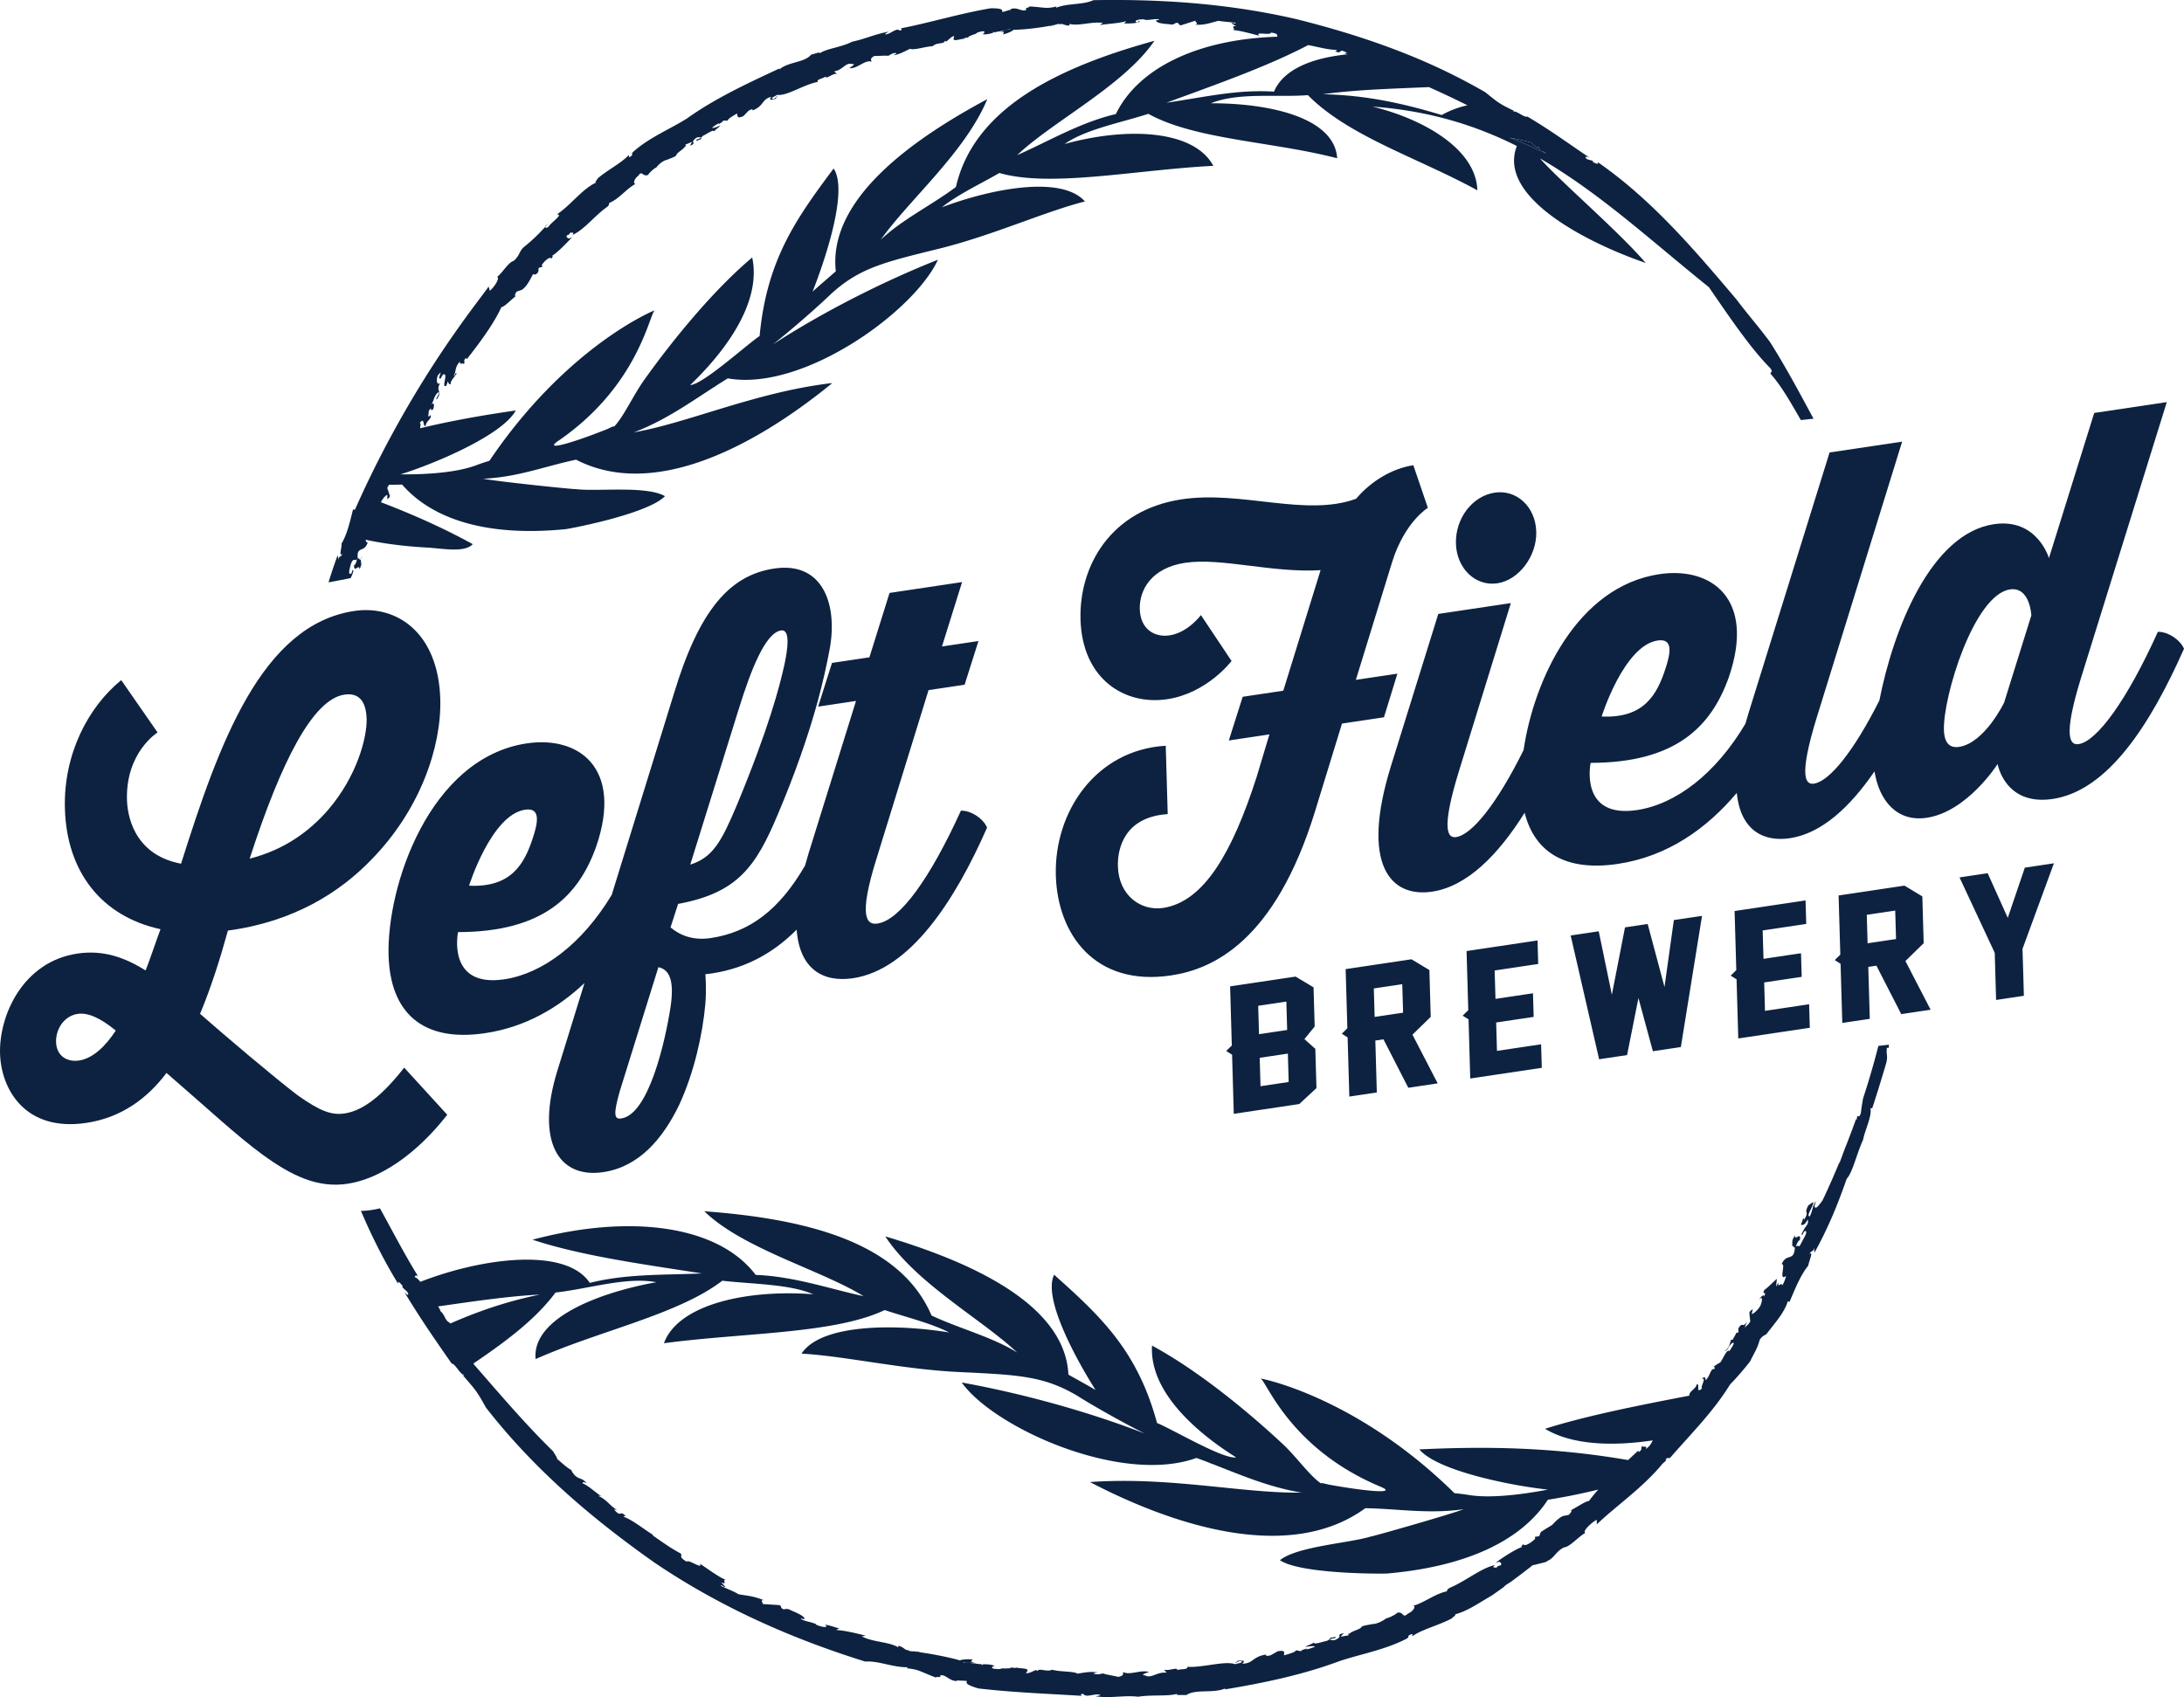 <svg xmlns="http://www.w3.org/2000/svg" width="216" height="167.889" viewBox="0 0 216 167.889"><g fill="#0D2240"><path d="M66.822 154.348l.177-.207-.114-.071zM55.133 145.412l.025.011c-.013-.01-.021-.013-.025-.011M53.953 22.351a.247.247 0 0 0-.014.072l.281-.302-.267.23zM152.921 15.191c-.131-.124-.271-.227-.502-.241.168.079.336.16.502.241M151.462 14.099a30.054 30.054 0 0 0-2.17-.479 49.16 49.16 0 0 1 3.066 1.302l-.194-.371c-.262.099-.455-.205-.702-.452M152.371 14.944c.018 0 .031.005.048.006l-.06-.028.012.022z"/><path d="M152.418 14.949c-.017-.001-.03-.005-.048-.005l-.012-.021a48.572 48.572 0 0 0-3.066-1.303c.696.122 1.42.288 2.17.479.248.248.439.55.702.451l.194.372.06.027c.231.016.372.118.503.242-.167-.081-.334-.162-.503-.242m-9.83-3.571c-3.602-1.081-7.308-1.963-11.752-2.056 3.325-.459 7.022-.549 10.487-.705a97.626 97.626 0 0 1 3.809 1.8 9.17 9.17 0 0 0-2.544.961m-16.589-2.312c-3.632-.237-6.88.548-10.633 1.095 5.009-1.845 9.932-3.563 14.017-5.701.834.146 2.016.494 2.842.469-.056.053 0 .14-.222.121.822.405.28-.361 1.214.171l-.277.081c.121.01.236.038.348.072-3.453.336-6.353 1.459-7.289 3.692m-15.64 2.216c-3.592.846-6.773 2.761-9.758 4.062 3.534-3.354 10.555-6.882 13.575-11.31-9.526 2.631-17.842 6.637-19.634 14.463-2.378 1.789-5.36 3.236-7.431 5.221 2.779-3.936 8.354-8.649 10.532-13.91-7.457 3.998-15.765 9.909-14.98 17.026-.335.312-1.484 1.274-2.301 2.019.324-.802 3.807-9.646 2.085-12.184-3.717 4.979-6.614 9.04-7.32 16.571-1.428.975-5.613 4.801-6.866 4.851 2.841-2.723 7.158-7.806 6.133-12.619-3.875 3.261-7.887 8.191-10.697 12.137-1.102 1.544-2.029 3.662-3.004 4.637.198-.226-.482.142-.712.234-3.667 1.454-6.286 2.155-4.735 1.112 7.857-5.401 8.976-12.476 9.505-12.894-.767.298-9.006 4.014-16.349 14.891-.384.11-.83.258-1.354.454-1.742.649-4.503.91-7.44.883 3.106-.958 10.02-3.797 11.404-6.319-3.08.439-6.212.981-9.46 1.758.027-.242.092-.521-.041-.524.527-.648.264.392.594.308-.012-.489.627-.686.484-1.099-.404.45-.133-.196-.191-.383.421-.625.059.187.443-.197.126-.292.126-.786-.213-.426.293-.332.287-.936.721-1.237.283-.051-.408.837-.131.68.578-.871-.17-.749.32-1.6-.332.277-.412-.266-.246-.729.698-.843-.165.463.292.277l.214-.378c.644-.276-.228 1.399.345 1.104l.161-.454c.027.146.098.378.289.28-.144-.247.564-.928.563-1.033-.121-.206-.164.349-.258.186.232-.44.066-.838.61-1.383-.116.435.328.049.33.265.283-.249-.141-.252.259-.614l.069.128c1.222-1.55 2.685-3.513 3.418-5.145.37-.088.778-.577 1.548-1.204-.349.268-.178-.141-.03-.341l.505-.171c.499-.319.834-1.036 1.095-1.527.099-.034.168-.007.235.021.464-.254.26-.489.355-.675l.362-.108-.07-.175c.298-.434.814-.879.962-.622.107-.181.211-.359-.028-.241.488-.226 1.458-1.232 2.089-1.907-.372.233-.403.145-.549.033-.102-.318.194-.095.353-.476.081.078.469-.11.191.25 1.183-.505 2.216-1.932 3.488-2.809.213-.233.108-.213.177-.372.947-.36 1.662-1.391 2.602-1.88-.263.034-.203-.454.267-.806.373-.584.407.139.955-.075.165-.267.582-.61.775-.731l.009.048c.206-.322.636-.679 1.045-.813l-.045.051c.297-.168.712-.25.998-.464.008-.289.811-.643.879-.939.049-.002.003.051.109.041l-.077-.188.659-.277c-.092.147-.082.238-.221.39.716-.268.124-.29.411-.587.384-.396.458-.209.719-.265-.137.198-.356.156-.452.255-.179.291.307-.105.373-.012.1-.051.022-.288.378-.444.3-.15.948-.605.97-.364.192-.247.493-.398.633-.596-.254.104-.712.309-.831.218.202-.151.599-.454.71-.409l-.146.149c.142-.157.811-.446.386-.444l.586.009c.094-.238.559-.47.917-.702.118.191-.071.572.651.251l.501-.519c.308-.187.412-.185.419-.04 1.134-.455.872-1.103 1.823-1.342-.262.416.057.293.478.179-.001-.048-.001-.146.157-.229-.161-.059-.157.277-.529.253-.159-.107.315-.268.475-.4.989.139 2.651-1.033 4.044-1.283-.2-.265.541-.32.763-.537.03.338.706-.344 1.133-.264l-.304-.242c.859-.099 1.148-.925 1.769-.722.482-.063-.079.28-.25.397.731.137 1.561-.877 2.185-.625.018-.143-.233-.296.284-.571.483.008 1.404-.079 1.339.002.344-.168.416-.299.842-.3-.014.094-.182.155-.299.229.653-.098 1.116-.4 1.652-.64.403.162 1.496-.227 2.253-.264.35-.398 1.208-.166 1.188-.558-.01.045.094.08.144.095.253-.165.43-.459.78-.542l-.066.279c-.021.319.874-.061 1.099.006-.231-.138.436-.059.43-.252l.4-.16c.65-.189.057-.144.868-.33.463-.081.2.276.037.27.41.08.795-.047 1.19-.157-.148.02-.203.009-.07-.067.014.033.056.048.11.056.147-.041.296-.078.448-.101l-.005.015c.193-.044.399-.094.584-.139a.942.942 0 0 1 .298-.071c.239-.056.339-.07.095.021a.176.176 0 0 0-.095-.021l-.298.071c-.164.061-.336.145-.454.185a.938.938 0 0 1 .346.011l-.086.22c.286-.028 1.048-.365 1.014-.45 1.122-.004 2.944-.241 3.716-.419a.809.809 0 0 1 .242-.063c-.06.02-.144.042-.242.063-.121.055-.124.11.009.034.387-.071.816-.282.862-.152.375-.115.36.111.943.118.01.035.052-.116-.012-.164.987.244 2.203-.254 3.37-.1-.096.021-.228.139-.319.207.905-.137 1.765-.14 2.588-.376-.089.09-.065.18-.28.224.629.021 1.361-.006 1.664-.187-.426-.112-.035.109-.324.09-.445-.199.375-.359.791-.294l.01.044c.633.018.669-.095 1.302-.074.372.132-.335.046-.19.179.131.313 1.424.291 1.549.366.154-.056.373-.088.355-.179.5-.032.21.217.551.238l1.41-.453c.012-.015.035-.024.083-.027l-.083.027c-.062.082.409.326-.017.392 1.028.071 1.657-.246 2.323-.379.303.062 1.309.146 1.653.186.138.201-.286-.063-.384.058l.482.297c-.683-.098.037.323-.35.38.559-.012 1.823.351 2.622.555-.489-.477 1.121.023 1.153-.312.785.097.572.266.648.407-7.731.23-13.731 3.015-15.985 7.65M175.06 33.84a56.932 56.932 0 0 0-1.58-2.018c-.625-.774-1.25-1.54-1.732-2.189-.775-.915-1.554-1.835-2.344-2.751-3.416-3.959-7.035-7.832-11.42-10.868.215.293-.154.183-.441.01l-.018-.12-.522-.14a1.013 1.013 0 0 1-.108-.08c-.229-.196.043-.239.359-.053-2.152-1.45-4.027-2.829-6.201-4.103-.283.157-1.133-.662-1.352-.449-.073-.107.025-.064.115-.077-.771-.373-1.182-.585-1.551-.824-.385-.25-.721-.531-1.367-1.055a59.888 59.888 0 0 0-7.394-3.615c-3.653-1.49-7.411-2.644-11.243-3.604C121.67.377 115.017-.109 108.136.017c-1.043.492-2.495.269-3.712.762l.072-.143c-1.045.28-1.326.064-2.683.002 0 .159-.511.084-.296.329-.44.249-.871-.288-1.526-.082-.032-.085.034.153-.117.09-1.684.54.315-.187-1.906-.154-3.049.513-6.076 1.45-8.983 2.004.176-.054.309.131.019.202-.379-.334-.931.393-1.473.374.015-.097.248-.192.37-.268-1.335.225-2.36.736-3.615.989-1.09.568-2.541.671-3.231 1.163.123-.231-.546.086-.818.105-.634.814-2.275.706-3.156 1.48v-.094c-2.992 1.398-6.285 2.904-9.114 4.926-1.63 1.044-3.714 1.866-5.334 3.31-.28.288.034.193-.197.42-.442.307-.083-.132-.286-.058-.739.784-2.007 1.401-3.023 2.261-.072.161-.347.412-.177.428-1.376.629-2.591 2.326-3.875 3.142.684-.012-.524.749-.818 1.212-.226.192-.327.134-.318.009-.77.827-1.183 1.249-2.23 2.102-.402.483-.343.78-.903 1.279-.53.132-1.072 1.138-1.652 1.6.306.033-.16.874-.706 1.362l-.123-.417c-1.063 1.508-5.219 6.596-9.628 14.752a103.772 103.772 0 0 0-3.598 7.327l-.18-.038c-.189.71-.393 1.663-.719 2.502-.121.31-.257.604-.416.865.037.349-.305 1.412.071 1.015-.121.423-.386.156-.365.643l-.094-.486a40.635 40.635 0 0 0-.902 2.679l2.181-.419c.083-.159.192-.365.274-.717-.126-.341-.094.354-.309.294-.218.013-.043-.555.063-.979.255-.661.359-.254.601-.466-.015.139-.181.656-.281.558-.062.905.557-.195.515.431.351-.573.102-.648.153-.996-.099.183-.177-.174-.306-.063-.152-1.307.681-.529.978-1.601-.125.021-.177-.096-.203-.26 2.192.471 4.376.685 6.173.779 1.564.108 3.615.512 4.424-.341-2.957-1.628-5.989-2.963-9.081-4.148.239-.503.619-.797.638-.694l-.024.623c0-.483.169-.13.272-.572-.083-.18-.159-.524-.264-.741a.995.995 0 0 1 .188-.346h.302c.328-.003.654-.008.978-.016 3.006 3.444 8.381 5.163 16.059 4.421 0 .054 8.209-1.464 9.937-3.274-1.82-1.066-6.764-.434-8.847-.702 0 .051-7.628-.733-9.125-1.024 3.473-.165 6.067-1.227 9.182-1.885 8.626 4.455 19.665-2.922 25.343-7.58-7.549.879-14.13 3.909-19.631 4.879 3.04-1.154 5.452-2.879 8.002-4.522.013 0 .025-.004.025-.004l.176-.129c.36-.229.723-.46 1.092-.687 7.446 1.332 18.459-6.632 20.783-11.738-5.804 2.308-11.654 5.354-16.324 8.382 2.058-1.626 4.523-3.809 5.704-4.952 2.87-2.633 5.3-3.178 10.786-4.533 5.258-1.303 10.42-3.662 14.37-4.659-2.282-2.606-9.22-1.285-14.145.576 1.623-1.3 3.774-2.283 5.687-3.394 5.08 1.469 13.546-.324 21.159-.706-1.912-3.57-8.522-3.872-14.716-2.158 2.075-1.45 5.453-2.077 8.287-2.986 4.684 2.572 12.236 2.72 18.678 4.394-.26-4.041-6.716-5.451-12.486-5.44 2.739-1.109 6.517-.561 9.59-.805 4.035 4.085 10.812 6.161 16.76 9.414-.124-4.104-5.367-7.057-10.362-8.277 5.56.401 10.158 1.835 14.269 3.895-2.004 5.151 7.293 9.708 12.744 11.57-2.797-3.249-8.268-7.889-10.464-10.345 5.948 3.442 10.984 8.144 16.714 12.741 1.869 2.729 4.118 6.048 5.989 7.924.511.556-.06.449.158.702 1.127 1.285 2.032 2.957 2.948 4.52l1.25-.137c-1.366-2.534-2.691-5.024-4.298-7.578"/><path d="M35.69 55.312a1.12 1.12 0 0 0 .084-.28 1.02 1.02 0 0 0-.084.28M45.064 131.979a26.364 26.364 0 0 1 3.492-1.816 44.87 44.87 0 0 0-3.937 1.193c.232.044.331.319.445.623"/><path d="M157.154 148.48c-.396.058-.974.48-1.949 1.018.432-.235.147.173-.059.363l-.568.111c-.385.174-.742.528-1.062.878-.298.184-.597.366-.894.552-.053.033-.104.064-.156.098-.191.16-.141.343-.255.471l-.406.062.026.193c-.424.414-1.077.812-1.166.522-.158.169-.321.331-.035.252-.573.159-1.906.984-2.737 1.616.449-.193.457-.096.58.041.022.348-.228.072-.495.449-.062-.092-.52.046-.129-.288a3.768 3.768 0 0 0-.38.11c-1.286.433-2.655 1.548-4.108 2.157-.293.199-.177.198-.295.347-1.099.215-2.169 1.096-3.308 1.425.29.015.087.498-.513.771-.565.524-.396-.214-1.037-.095-.25.245-.807.477-1.049.559l.004-.05c-.318.269-.875.565-1.351.622l.064-.043c-.364.115-.83.123-1.196.286-.093.288-1.064.45-1.227.729-.053-.01.012-.05-.105-.066l.028.203-.789.142c.141-.131.155-.229.349-.351-.842.131-.217.269-.607.515-.525.325-.551.124-.844.132.205-.174.426-.091.555-.173.275-.262-.357.049-.4-.059-.122.03-.105.293-.534.371-.368.078-1.202.376-1.153.133-.281.2-.651.278-.86.439.305-.042.858-.137.96-.021-.262.103-.78.308-.887.237l.201-.113c-.201.113-1.002.266-.547.351l-.625-.12c-.166.229-.736.357-1.191.495-.07-.216.246-.544-.629-.401l-.694.392c-.388.109-.498.083-.464-.062-1.357.188-1.264.905-2.363.899.407-.345.025-.302-.463-.29-.013.047-.042.142-.238.186.156.097.252-.231.646-.119.14.145-.419.187-.631.278-1.027-.371-3.174.35-4.752.259.136.302-.68.192-.986.32.066-.343-.868.125-1.307-.048l.257.312c-.958-.121-1.517.615-2.13.261-.539-.06.172-.254.39-.325-.747-.281-1.953.359-2.554-.011-.062.136.164.348-.477.484-.521-.131-1.546-.278-1.449-.346-.424.054-.54.156-1.001.025.043-.086.243-.092.39-.126-.735-.105-1.325.023-1.979.128-.389-.256-1.689-.159-2.518-.39-.497.273-1.356-.234-1.452.164.024-.041-.077-.102-.129-.13-.321.091-.601.328-1.005.315l.154-.253c.115-.287-.953-.197-1.185-.337.199.2-.491-.089-.541.099l-.479.021c-.759-.031-.105.118-1.035.033-.527-.055-.135-.327.038-.271-.423-.193-.88-.172-1.342-.188.17.03.228.06.061.088-.006-.036-.046-.063-.101-.089a3.448 3.448 0 0 1-.515-.054c.006-.007.002-.009.006-.014l-.681-.062a1.122 1.122 0 0 1-.319-.029c-.28-.027-.398-.046-.105-.052.024.023.062.04.105.052.091.009.201.02.319.029.208-.003.429-.025.569-.022-.151-.033-.293-.07-.381-.128l.158-.181c-.316-.069-1.237.001-1.225.093-1.224-.361-3.284-.734-4.154-.827a.976.976 0 0 1-.257-.021c.066.003.156.011.257.021.165-.008.196-.063.023-.036-.437-.062-.962-.007-.973-.146-.437-.016-.351-.241-.977-.443-.001-.037-.089.09-.036.159.024.014.052.024.075.04-.039-.006-.061-.021-.075-.04-.985-.585-2.451-.484-3.641-1.098.107.017.282-.042.398-.07-.994-.241-1.938-.483-2.89-.554.122-.057.124-.149.37-.118-.538-.174-1.134-.367-1.546-.419a.44.44 0 0 1 .081.027c.414.367-.503.196-.924-.03l.003-.046c-.665-.268-.735-.175-1.399-.444-.356-.273.367.089.254-.096-.038-.366-1.431-.815-1.541-.935-.181-.006-.423-.058-.432.035-.542-.159-.158-.287-.514-.437l-1.64-.104c-.016.008-.043.009-.094-.006l.094.006c.098-.051-.337-.467.137-.368-1.076-.452-1.805-.462-2.545-.607-.285-.213-1.353-.634-1.708-.808-.086-.241.29.166.43.087l-.427-.463c.699.351.055-.317.485-.23-.599-.199-1.806-1.088-2.583-1.611.371.658-1.172-.48-1.298-.187-.95-.562-.32-.538-.627-.832-1.013-.533-1.89-1.186-2.746-1.775 0 0 .012-.047.071-.032-.824-.485-2.016-1.482-2.957-1.818.075-.029.041-.131.268-.025-.733-.74-.4.229-1.206-.688l.311.042c-.668-.342-1.022-1.025-1.83-1.361.032-.089.194.006.316.044-.653-.418-1.271-1.044-1.9-1.311-.01-.15.127-.151.401-.006-.488-.612-.805-.332-1.256-.884-.125-.129-.285-.42-.256-.436-.372-.135-1.107-.853-1.407-1.081.002-.15-.173-.373-.405-.766-2.755-2.688-5.308-5.707-7.84-8.604-.007-.036-.009-.063-.012-.09l.136-.094.056-.037c3.12-2.127 5.989-4.285 7.905-6.876 3.194-.342 6.982-1.579 9.971-1.02-5.924 1.071-12.323 3.646-11.939 7.605 6.34-2.826 14.07-4.386 18.464-7.752 3.053.35 6.622.322 8.987 1.339-6.634-.499-13.371 1.031-14.76 4.845 7.876-1.056 16.855-.909 21.83-3.282 2.144.716 4.509 1.267 6.384 2.218-5.356-.877-12.686-.856-14.608 2.094 4.213.225 9.891 1.541 15.495 1.815 5.85.284 8.431.357 11.803 2.367 1.395.885 4.277 2.535 6.651 3.723-5.283-2.055-11.776-3.905-18.105-5.051 3.207 4.504 15.792 10.149 23.217 7.464.416.15.828.305 1.234.461l.201.093.027-.002c2.88 1.111 5.635 2.328 8.939 2.878-5.804.092-13.043-1.607-20.932-1.045 6.576 3.443 19.092 8.513 27.232 2.587 3.301.054 6.133.595 9.724.103-1.489.563-9.19 2.751-9.2 2.702-2.096.651-7.271.964-8.968 2.338 2.065 1.427 10.733 1.359 10.726 1.306 8-.72 13.24-3.391 15.771-7.286a59.677 59.677 0 0 0 4.981-1.006c-.337.384-.65.76-.913 1.124M53.403 128.064c-3.344.679-6.207 1.697-8.889 2.872l-.013-.074c-.573-.277-.434-.786-1.018-1.22l.089.036a2.683 2.683 0 0 0-.246-.442c3.345-.474 6.849-1.006 10.077-1.172m126.464-8.819c-.388.474-.406.053-.406.053l.14-.5c-.379.572-.294.884-.61 1.535-.445-.009.439-1.071.328-1.425l-.479.341c-.5.983.184.433-.41 1.412l-.068-.191-.244.675c.129.083.4.057.655-.507.163.544-.21.531-.588 1.435.054.388.171-.379.375-.289.111.005.091.156.021.364-.191.37-.389.736-.586 1.104-.129.068-.205-.074-.385.062.039-.151.295-.716.377-.596.25-.991-.603.154-.43-.531-.46.606-.216.713-.333 1.106.13-.197.146.205.293.094-.085 1.476-.788.512-1.31 1.659.353-.023-.039.988.103 1.234.045.079.146.081.345-.059-.094.303-.207.686-.399.939-.052-.399-.384.233-.38-.138 0-.037.003-.082.01-.142l-.232.396.08-.771c-.394.351-1.001.956-1.248 1.113-.256.622.321-.031-.033.65.028-.303-.319.03-.496.317.447-.513.314.203.138.605-.356.574-.847.883-.843.762l.16-.681c-.107.53-.196.127-.403.596.038.201.045.591.101.839-.193.391-.523.524-.58.667l.258-.652c-.461.768-.436-.086-.873.726l.027.318c-.127.127-.254.145-.215-.045.035.205-.283.612-.371.83l-.143-.034c-.137.371-.204.935-.692 1.135.478-.084.29-.36.794-.795.432-.178-.203.665-.273.801-.248-.256-.623.762-.907 1.126-.261.133-.447.281-.603.362l.066.294c-.443-.153-.48.8-.932 1.102.065-.297-.094-.386-.377-.15.57-.154-.205.898.061.938-.691.639-.178-.456-.533-.403-.103.527-.781.677-.738 1.137-4.848.931-10.234 1.993-14.273 3.281 2.77 1.667 6.855 1.709 10.65 1.146-.125.273-.266.558-.692.865.229-.444-.328-.095-.274-.323-.355.226.082.283-.425.615l-.039-.145-1.01.934c-7.61-1.311-14.261-1.356-20.646-1.056 1.826 2.181 9.379 3.632 12.721 3.978-3.01.578-5.885.844-7.777.541a20.466 20.466 0 0 0-1.465-.186c-9.286-9.15-18.338-11.201-19.176-11.347.609.305 2.896 6.941 11.832 10.694 1.76.722-1.041.533-5.04-.187-.25-.047-1.005-.273-.769-.093-1.158-.764-2.449-2.639-3.828-3.927-3.521-3.29-8.431-7.31-12.932-9.74-.279 4.852 4.971 8.961 8.324 11.063-1.294.187-6.206-2.732-7.828-3.406-1.936-7.157-5.564-10.544-10.179-14.667-1.359 2.78 3.638 10.685 4.1 11.401-.959-.567-2.291-1.285-2.687-1.523-.338-7.034-9.817-11.198-18.112-13.67 3.082 4.683 9.562 8.201 13.046 11.487-2.445-1.532-5.736-2.373-8.468-3.66-3.097-7.238-12.276-9.556-22.475-10.315 3.81 3.718 11.583 5.816 15.749 8.4-3.273-.7-6.846-1.958-10.668-2.103-3.612-4.795-12.162-6.12-22.075-3.483 4.827 1.592 10.728 2.398 16.757 3.338-3.94.172-7.399.022-11.09.934-2.358-3.545-10.564-2.502-16.68-.134-.025.011-.05.019-.075.028-.22-.264-.417-.45-.551-.452-.004-.204.179-.187.306-.128-1.324-2.127-2.58-4.578-3.753-6.689a8.56 8.56 0 0 1-1.881.254c1.059 2.482 2.268 4.909 3.696 7.234-.114-.396.21-.104.433.208l-.023.127.149.136.301.271c.309.466-.013.394-.286.007.366.61.731 1.198 1.097 1.773.495.78.993 1.536 1.498 2.284l.167.248a278.254 278.254 0 0 0 1.946 2.815c.225-.014.567.541.853.865.135.154.258.257.349.223.04.142-.047.052-.14.021 1.309 1.519 1.415 1.595 2.318 3.236 3.45 4.424 7.395 8.193 11.641 11.579a104.194 104.194 0 0 0 5.155 3.847c6.386 4.3 13.308 7.396 20.732 9.71 1.267-.108 2.763.601 4.217.557l-.12.113c1.208.085 1.446.386 2.889.907.047-.152.575.093.416-.216.554-.115.859.542 1.625.564.011.092.01-.158.153-.047 1.975.043-.394.074 2.011.78 3.454.402 7.001.53 10.317.736-.206.007-.297-.206.038-.201.312.437 1.125-.087 1.707.099-.046.087-.326.107-.48.142 1.515.227 2.774-.13 4.209.043 1.351-.219 2.946-.017 3.841-.287-.203.182.619.095.918.127.928-.636 2.666-.136 3.852-.662l-.029.096c3.656-.604 7.635-1.416 11.277-2.778 2.058-.701 4.521-1.115 6.68-2.23.381-.241.02-.202.33-.39.557-.231.051.148.289.109 1.002-.68 2.545-1.033 3.865-1.733.121-.151.486-.357.309-.404 1.199-.285 2.458-1.182 3.672-1.877.389-.273.777-.55 1.164-.829.092-.134.396-.323.709-.518.719-.53 1.43-1.072 2.135-1.626l-.115.028a2.59 2.59 0 0 0 .16-.065.402.402 0 0 1-.045.037c.416-.098.85-.206 1.297-.323.146-.087.301-.178.469-.275.553-.44.578-.745 1.31-1.166.606-.036 1.419-1.044 2.144-1.444-.316-.088.408-.882 1.119-1.298l.017.453c1.753-1.702 4.592-3.66 6.474-5.977.18-.156.329-.295.426-.399a.338.338 0 0 1-.121.01c.047-.062.096-.125.142-.188l.306-.007c.334-.386.672-.766 1.012-1.144.426-.476.853-.948 1.275-1.42 1.235-1.382 2.422-2.779 3.409-4.319.089-.139.183-.273.269-.416.59-.586 1.455-1.597 1.953-2.248.514-1.021.75-1.347.957-2.144.223-.355.504-.464.655-.552.856-1.115 1.785-2.128 2.126-3.265l.171.062c.455-1.049 1.039-2.593 1.851-3.581.053-.379.558-1.546.121-1.136.194-.463.41-.138.477-.684l.007.554c1.376-2.488 2.289-4.733 3.201-7.334.584-.615.969-2.438 1.62-3.855.16-.92.9-2.344.722-3.126l.179.013c.385-1.163.873-2.742 1.33-4.285.279-.896.025-.965.119-1.698l.184.001a2.89 2.89 0 0 0 .014-.31l-1.035.12a82.754 82.754 0 0 1-1.516 5.197c-.09.496-.166.986-.217 1.433-.244.782-.306-.154-.424.679a.172.172 0 0 0-.062-.05c-.114.32-.235.639-.353.958l.017-.016c-.041.098-.082.202-.122.302a104.83 104.83 0 0 1-.717 1.86c-.17.458-.338.917-.504 1.362a.866.866 0 0 0 .052-.242c-.218.523-.437 1.047-.663 1.566a87.686 87.686 0 0 1-.938 2.074 4.22 4.22 0 0 0-.084.166c-.007.006.008.015-.378.49M29.006 78.073c.012.007.022.018.036.021-.011-.026-.022-.029-.036-.021M30.045 76.292l-.077-.074a.36.36 0 0 0 .077.074M186.4 100.434a.326.326 0 0 0-.06-.085l.06.085z"/><path d="M7.818 104.911c-1.218.182-2.235-.49-2.273-1.822-.037-1.281.786-2.588 2.14-2.79.993-.149 2.232.387 3.765 1.65-1.086 1.654-2.323 2.765-3.632 2.962m26.24-36.193c1.444-.216 2.149.657 2.2 2.399.052 1.794-.925 5.645-3.819 9.012-1.798 2.07-4.283 3.934-7.747 4.812 3.12-9.628 6.251-15.758 9.366-16.223m.02 41.43c-1.264.189-2.408-.207-4.676-1.822-2.364-1.81-7.01-5.747-9.615-8.034 1.103-2.635 2.016-5.551 2.754-8.235 6.547-.875 11.085-3.817 14.121-6.948 4.888-4.95 7.018-11.239 6.882-15.954-.19-6.56-4.304-9.342-8.502-8.715-9.206 1.375-13.397 13.17-17.135 25.001-4.876-.919-5.315-5.125-5.349-6.304-.134-4.664 2.936-6.615 3.025-6.68l-3.594-5.176c-3.321 2.71-5.724 7.392-5.57 12.722.179 6.201 3.571 10.635 9.455 11.918-.504 1.362-.962 2.768-1.468 4.079-2.077-1.285-4.184-2.051-6.757-1.667-5.415.81-7.753 6.151-7.645 9.893.101 3.485 2.445 7.768 8.538 6.856 3.43-.512 6.004-2.391 7.925-4.941 4.369 3.773 6.793 6.088 9.525 8.1 2.824 2.048 5.399 3.31 8.378 2.864 3.114-.465 6.717-2.805 9.864-6.826l-4.259-4.664c-2.099 2.679-4.003 4.251-5.897 4.533"/><path d="M66.317 99.619c-.534 3.476-2.184 10.672-4.893 11.025-.677.101-.782-.399-.124-2.71l3.816-12.255c1.003.212 1.619 1.149 1.201 3.94M51.929 80.1c1.534-.23 1.303 1.193.761 2.819-.833 2.543-2.125 4.898-6.3 4.698 0 .001 2.199-7.018 5.539-7.517m21.149-10.007c1.161-3.725 2.593-7.49 4.173-7.727.948-.141.644 1.912.325 3.4-.481 2.182-1.541 6.253-4.676 13.823-1.527 3.625-2.387 5.246-4.633 5.942l4.811-15.438zm21.958 10.102c-3.069 6.738-6.032 10.835-8.244 11.166-.993.147-2.006-.421-.054-6.581l5.097-16.511 3.566-.533 1.37-4.322-3.61.539 1.991-6.371-7.175 1.073-1.992 6.37-3.7.553-1.371 4.323 3.746-.561-4.686 15.061c-.13.42-.245.824-.353 1.221-2.541 4.39-5.478 6.599-9.331 7.175-1.805.271-3.091-.311-3.974-1.054l.749-2.324c5.861-1.082 7.689-3.672 9.852-8.833 3.564-8.407 4.674-13.926 5.106-16.204.87-4.401-.529-8.876-5.448-8.141-4.377.654-7.407 4.04-9.93 12.395l-6.147 19.893c-2.944 4.868-6.84 7.783-10.622 8.348-5.732.857-4.577-4.668-4.577-4.668 8.384-.018 11.909-3.53 13.669-8.477 2.675-7.812-1.767-10.956-6.867-10.194-9.657 1.443-13.867 14.168-13.67 20.984.162 5.586 3.286 8.619 9.559 7.682 3.934-.588 7.175-2.465 9.814-4.955l-2.681 8.675c-2.155 6.962.083 10.694 4.551 10.026 3.52-.526 5.887-3.299 7.512-6.681 1.45-3.151 2.294-6.881 2.569-9.906.136-1.564.004-2.986.004-2.986 3.549-.388 6.536-1.894 9.031-4.414.282 3.875 2.575 5.253 5.575 4.806 5.687-.85 10.111-7.738 13.257-14.9-.389-.922-1.635-1.713-2.586-1.674M138.202 66.642l-4.106.613 3.604-11.707c1.246-3.943 3.517-5.312 3.517-5.312l-1.436-4.212c-2.076.311-4.17 1.55-5.66 3.316-4.979 1.825-11.311-.832-17.223.051-7.131 1.066-10.187 6.67-10.034 11.896.17 5.895 4.37 8.51 8.567 7.883 3.972-.595 6.371-3.784 6.371-3.784l-3.031-4.539s-1.264 1.731-3.114 2.009c-1.399.209-2.872-.549-2.931-2.598-.056-1.897 1.15-4.084 4.49-4.583 3.565-.533 8.641 1.024 13.391.727l-3.688 11.926-4.017.601-1.371 4.322 4.017-.601-1.281 4.258c-2.371 7.354-5.174 12.303-9.236 12.909-2.166.323-4.385-1.198-4.471-4.119-.051-1.793.676-4.887 4.928-5.163l-.195-6.764c-6.923.416-11.052 6.541-10.87 12.844.168 5.791 3.854 11.005 11.391 9.879 4.106-.612 10.283-3.338 14.26-16.284l2.65-8.632 4.151-.62 1.327-4.316zM148.097 57.701c2.12-.317 3.91-2.695 3.84-5.104-.072-2.512-1.979-4.182-4.101-3.864-2.211.329-3.914 2.54-3.842 5.052.07 2.408 1.891 4.246 4.103 3.916M198.205 69.513s-1.924 3.994-4.45 4.372c-.902.136-1.462-.348-1.499-1.681-.096-3.28 2.968-13.362 6.533-13.896 1.986-.297 2.113 2.567 2.113 2.567l-2.697 8.638zm-34.262-6.151c1.534-.229 1.305 1.194.762 2.819-.834 2.544-2.125 4.898-6.301 4.699 0 0 2.199-7.019 5.539-7.518m49.471-.856c-3.067 6.789-6.032 10.835-7.838 11.105-.768.113-1.646-.476.263-6.628l8.459-27.204-7.177 1.072-4.479 14.359s-1.158-3.996-5.445-3.354c-6.235.931-9.947 10.401-11.324 17.437-2.539 5.037-4.939 8-6.471 8.229-.768.114-1.602-.482.305-6.635l8.416-27.197-7.176 1.071-8.004 25.747c-.115.373-.219.732-.318 1.086-2.957 4.984-6.902 7.972-10.735 8.543-5.729.857-4.576-4.669-4.576-4.669 8.384-.017 11.909-3.528 13.669-8.476 2.676-7.812-1.767-10.956-6.865-10.194-8.144 1.216-12.412 10.451-13.435 17.404-2.61 5.269-5.093 8.371-6.664 8.605-.767.114-1.601-.481.306-6.634l5.099-16.512-7.177 1.072-4.685 15.061c-3.026 9.769-.032 13.026 4.075 12.413 3.445-.515 6.518-3.607 9.152-7.806.976 3.881 4.011 5.839 9.217 5.061 4.961-.741 8.822-3.531 11.76-7.019.369 3.628 2.574 4.877 5.254 4.477 3.11-.465 5.915-3.03 8.369-6.61.466 2.898 2.216 5.028 5.17 4.588 4.016-.602 7.008-5.319 7.008-5.319s.709 4.166 5.447 3.458c5.461-.816 9.668-7.364 12.986-14.86-.389-.919-1.635-1.71-2.586-1.671M124.667 107.453l2.785-.416-.081-2.809-2.785.416.081 2.809zm-.148-5.146l2.783-.416-.08-2.809-2.785.416.082 2.809zm-2.664 2.027l-.584-.365.557-.542-.169-5.851 6.476-.968 1.777 1.063.111 3.877-1.015 1.248 1.079.959.112 3.885-1.7 1.576-6.477.969-.167-5.851zM135.954 100.599l2.813-.42-.082-2.817-2.813.42.082 2.817zm6.234 6.573l-2.906.435-2.456-4.793-.804.12.147 5.137-2.719.407-.365-12.609 6.514-.973 1.768 1.065.133 4.631-1.807 1.762 2.495 4.818zm-8.906-4.545l-.573-.366.547-.541.026.907zM152.485 105.634l-7.075 1.057-.169-5.851-.583-.365.556-.542-.169-5.851 7.019-1.049.066 2.327-4.307.644.082 2.809 3.709-.554.067 2.336-3.709.554.08 2.809 4.365-.652zM168.332 90.603l-2.094 12.976-2.766.414-1.428-5.26-1.125 5.641-2.764.413-2.814-12.244 2.776-.415 1.299 6.28 1.298-6.667 2.243-.335 1.664 6.231.925-6.618zM178.992 101.673l-7.075 1.057-.169-5.851-.582-.365.556-.542-.169-5.85 7.018-1.049.067 2.326-4.308.644.082 2.809 3.709-.554.068 2.336-3.71.554.081 2.81 4.363-.653zM184.707 93.314l2.813-.42-.081-2.816-2.812.42.08 2.816zm6.234 6.573l-2.906.434-2.455-4.792-.805.121.149 5.138-2.72.405-.365-12.608 6.514-.975 1.768 1.066.133 4.632-1.807 1.761 2.494 4.818zm-8.906-4.545l-.574-.366.549-.541.025.907zM200.029 93.862l.135 4.647-2.748.411-.135-4.663-3.483-7.46 2.785-.416 1.987 4.419 1.687-4.967 2.877-.431z"/></g><path fill="#0D2240" d="M411.5 204.668H451v39.5h-39.5z"/></svg>